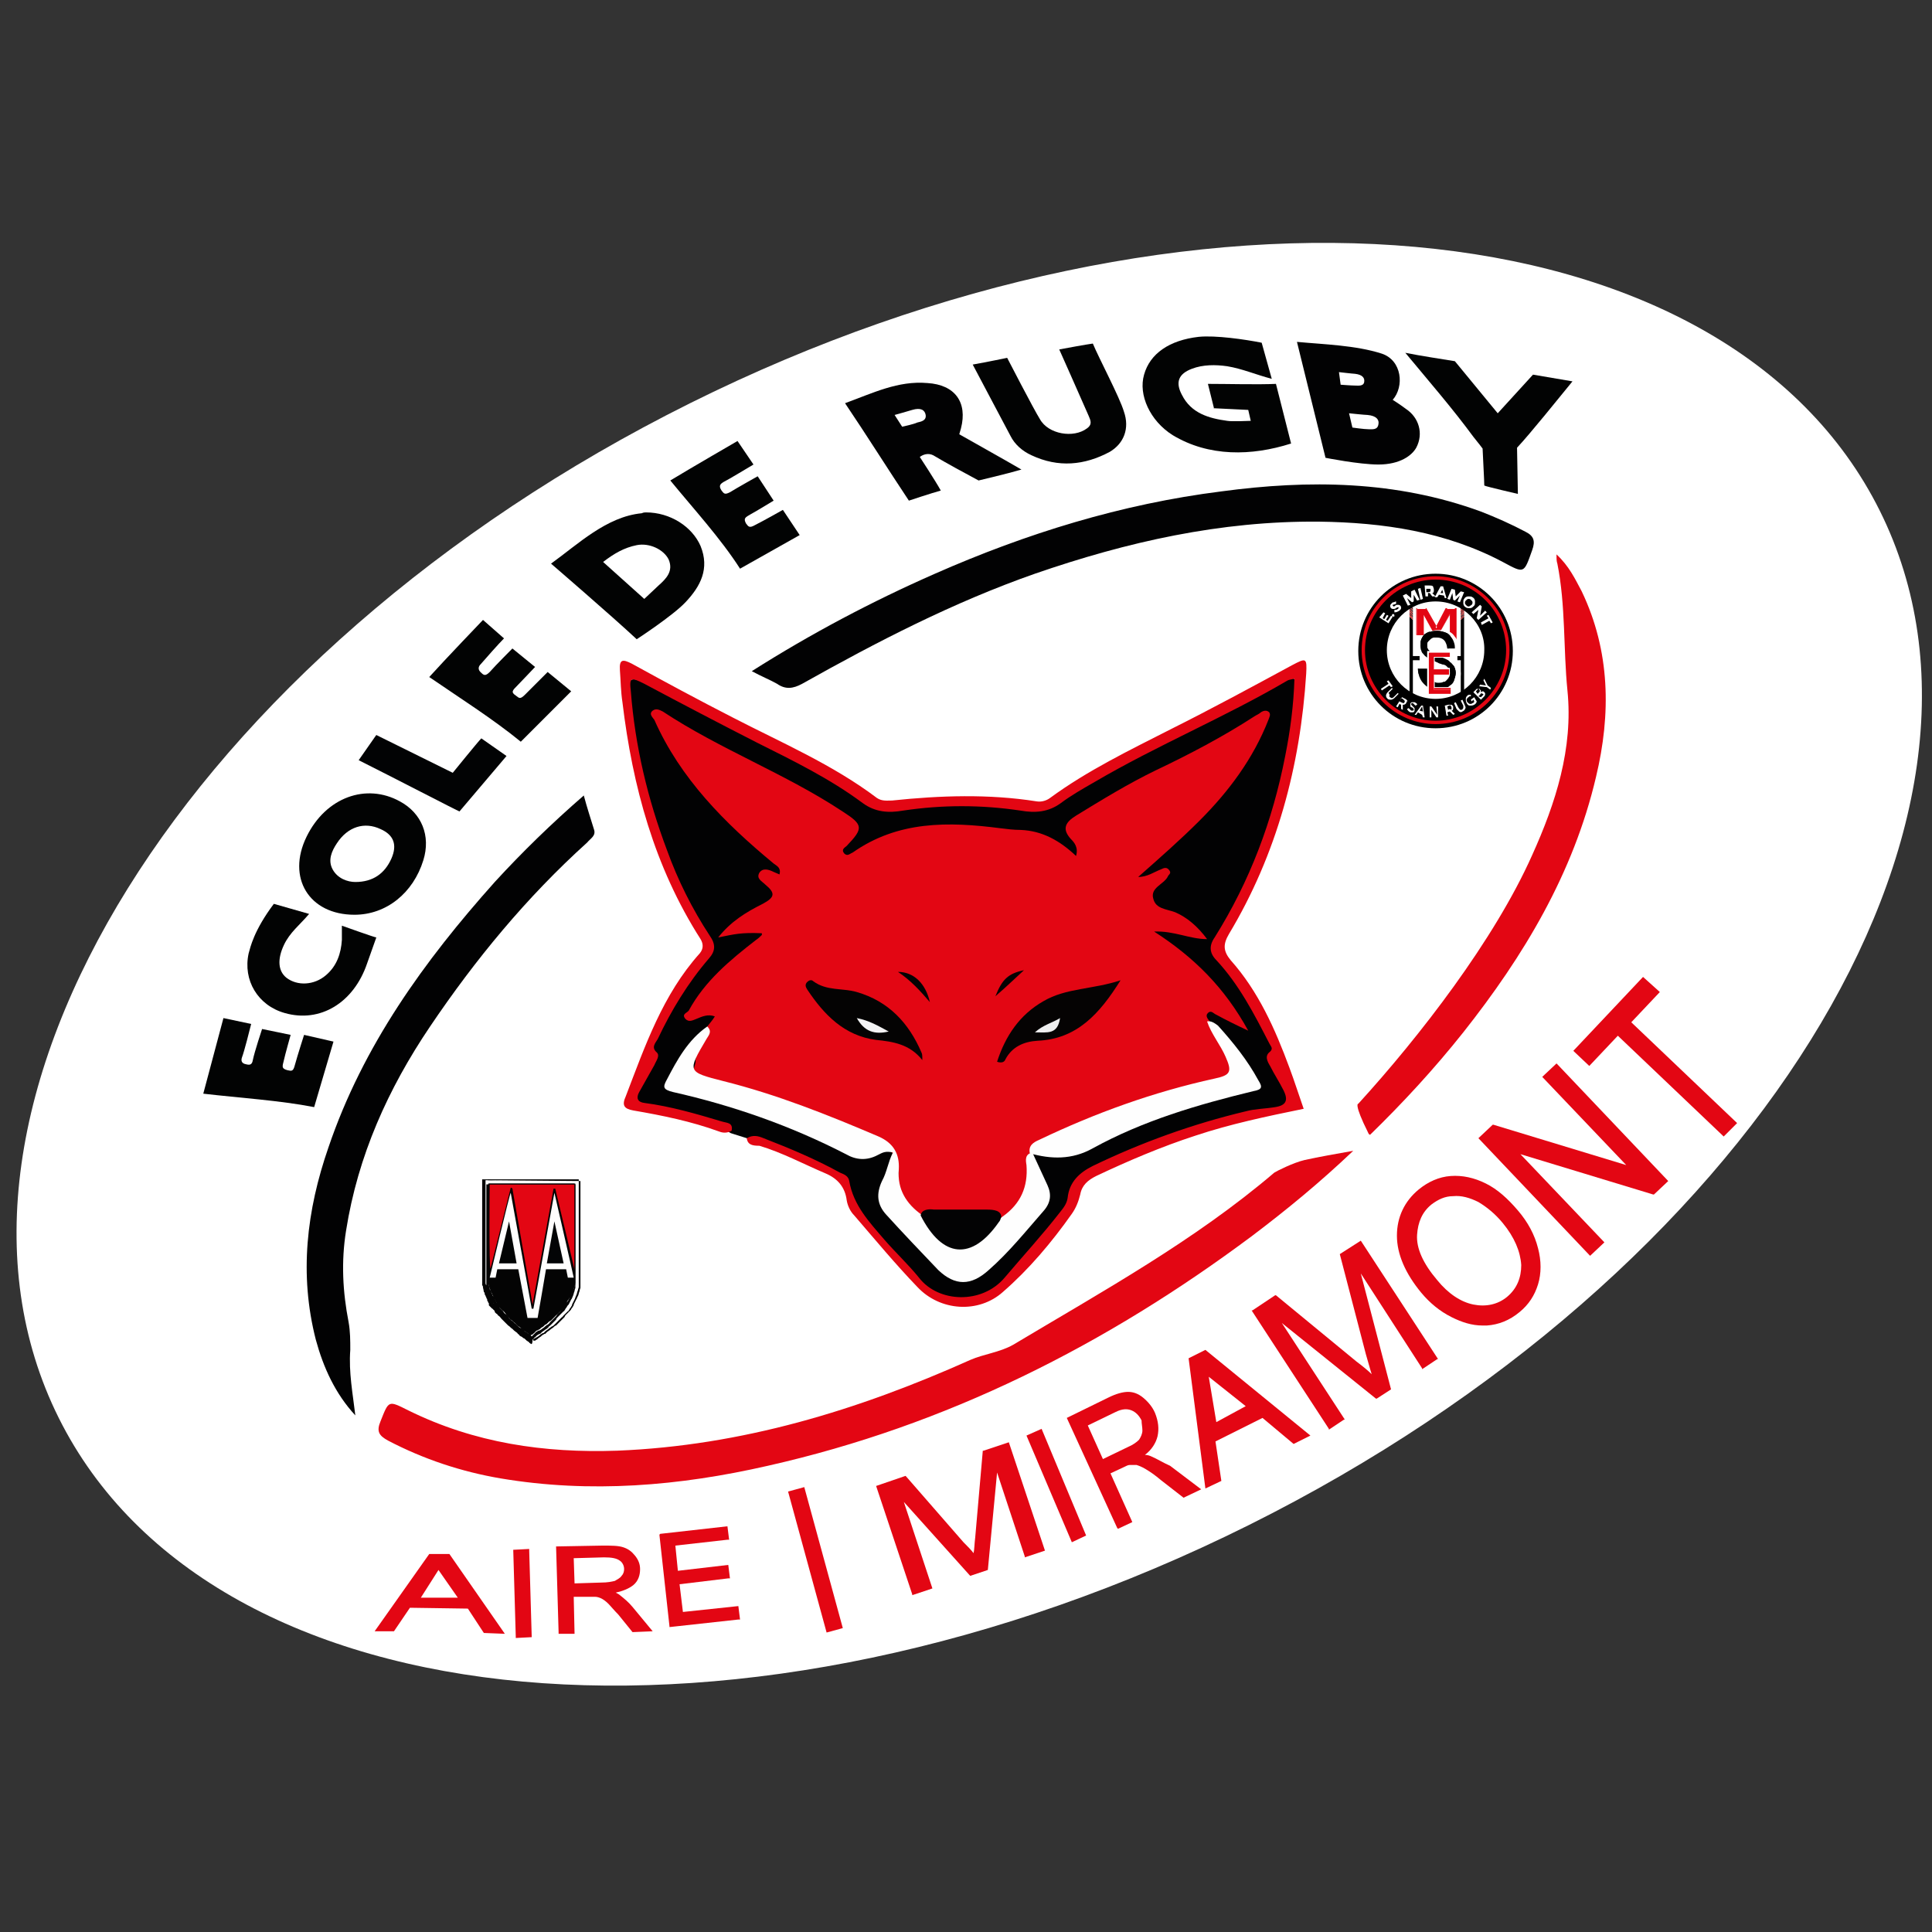<svg width="256" height="256" viewBox="0 0 256 256" fill="none" xmlns="http://www.w3.org/2000/svg">
<rect x="0" y="0" width="256" height="256" fill="#333333" stroke="none"/>
<g clip-path="url(#clip0_2_968)">
<path d="M165.452 202.092C232.085 168.898 269.526 108.714 249.078 67.666C228.63 26.619 158.037 20.252 91.403 53.446C24.77 86.64 -12.67 146.824 7.778 187.871C28.226 228.919 98.819 235.285 165.452 202.092Z" fill="white"/>
<path d="M98.949 150.817C98.282 150.595 97.502 150.372 96.835 150.149C94.052 148.48 90.824 148.146 87.708 147.256C86.928 147.033 86.038 146.922 85.259 146.81C83.923 146.476 83.589 145.92 84.146 144.584C84.48 143.805 85.036 143.137 85.37 142.469C85.927 141.468 86.483 140.466 86.038 139.242C85.816 138.685 86.261 138.129 86.483 137.572C88.264 133.899 90.268 130.449 92.939 127.332C93.829 126.219 93.941 125.217 93.162 123.993C87.596 115.2 84.702 105.405 83.255 95.165C83.144 94.052 82.81 92.939 82.922 91.826C83.033 90.045 83.589 89.6 85.259 90.379C88.376 91.826 91.269 93.384 94.275 95.054C98.17 97.28 102.289 98.838 106.184 101.064C108.967 102.623 111.749 104.181 114.421 106.073C115.868 107.075 117.315 107.409 118.984 107.075C124.438 106.184 130.003 106.184 135.457 107.075C136.904 107.297 138.351 107.186 139.687 106.296C146.81 101.621 154.379 97.948 162.059 94.163C164.619 92.939 167.068 91.603 169.628 90.268C171.409 89.377 172.076 89.823 171.854 91.826C170.963 100.285 169.182 108.522 165.732 116.424C164.619 118.984 163.172 121.433 161.836 123.77C160.723 125.774 160.723 126.108 162.17 127.889C164.842 131.005 166.734 134.567 168.515 138.129C168.626 138.351 168.849 138.685 168.737 139.019C168.069 140.911 169.294 142.247 170.073 143.805C171.297 146.031 170.741 147.033 168.181 147.367C161.169 148.369 154.713 150.929 148.257 153.6C147.367 153.934 146.476 154.379 145.697 154.713C143.805 155.492 142.469 156.716 141.913 158.831C141.356 161.169 139.464 162.838 137.906 164.619C136.236 166.623 134.678 168.515 132.786 170.296C129.781 173.078 125.217 173.189 122.212 170.296C119.429 167.624 117.092 164.73 114.643 161.836C113.753 160.723 112.974 159.388 112.64 157.941C112.417 157.162 112.083 156.383 111.304 155.937C107.186 153.823 103.402 151.708 98.949 150.817Z" fill="#020203"/>
<path d="M179.311 152.487C174.859 156.716 170.518 160.278 165.955 163.729C146.588 178.198 125.44 188.883 101.732 194.226C90.045 196.897 78.247 197.899 66.337 195.896C61.106 195.005 56.097 193.336 51.422 190.887C50.198 190.219 49.864 189.662 50.421 188.327C51.534 185.544 51.422 185.544 54.094 186.88C62.887 191.221 72.125 192.556 81.809 192.222C98.282 191.555 113.642 186.88 128.556 180.202C130.337 179.422 132.452 179.2 134.233 178.198C146.143 171.075 158.275 164.396 168.849 155.381C169.183 155.158 171.409 154.045 172.856 153.711C174.859 153.266 176.863 152.932 179.311 152.487Z" fill="#E30613"/>
<path d="M99.617 88.932C107.52 83.923 115.534 79.694 123.882 76.021C136.014 70.678 148.591 66.782 161.836 65.113C173.412 63.555 184.988 63.666 196.229 67.784C198.233 68.563 200.236 69.454 202.129 70.456C203.242 71.012 203.464 71.68 203.019 72.904C201.906 76.021 202.017 76.021 199.123 74.463C191.555 70.456 183.318 69.231 174.748 69.12C161.725 69.009 149.37 71.791 137.127 76.021C126.33 79.805 116.202 85.036 106.296 90.602C105.071 91.269 104.069 91.381 102.956 90.602C101.955 90.045 100.842 89.6 99.617 88.932Z" fill="#020203"/>
<path d="M98.95 150.817C99.729 150.372 100.396 150.483 101.176 150.817C104.626 152.153 108.076 153.6 111.304 155.381C111.861 155.603 112.417 155.826 112.529 156.494C113.085 159.722 115.2 161.948 117.203 164.285C118.65 165.955 120.32 167.513 121.767 169.294C124.327 172.633 130.115 172.856 133.12 169.294C135.569 166.4 138.129 163.617 140.466 160.612C140.911 160.056 141.356 159.499 141.468 158.72C141.69 156.605 143.026 155.381 144.807 154.49C151.263 151.374 158.052 148.925 165.064 147.256C166.289 146.922 167.624 146.922 168.96 146.699C170.407 146.476 170.741 145.809 170.073 144.473C169.516 143.36 168.849 142.358 168.292 141.245C167.958 140.689 167.513 139.909 168.292 139.353C168.737 138.908 168.403 138.685 168.181 138.24C166.177 134.344 164.174 130.449 161.169 127.221C160.278 126.33 160.167 125.329 160.946 124.216C165.621 116.758 168.626 108.744 170.296 100.174C170.963 96.835 171.409 93.496 171.52 89.934C171.075 90.045 170.852 90.045 170.629 90.156C162.282 95.054 153.377 98.727 145.029 103.624C143.471 104.515 141.913 105.405 140.577 106.407C138.908 107.631 137.127 107.743 135.235 107.409C130.003 106.629 124.883 106.629 119.652 107.409C117.76 107.743 115.979 107.631 114.309 106.407C109.969 103.179 105.183 100.842 100.285 98.393C95.276 95.833 90.379 93.273 85.37 90.602C83.59 89.711 83.367 89.711 83.59 91.603C84.146 98.838 85.816 105.85 88.376 112.64C89.823 116.647 91.715 120.431 94.052 123.993C94.831 125.106 94.831 125.996 93.941 126.998C91.158 130.226 88.932 133.899 87.151 137.683C86.817 138.24 86.261 138.796 87.04 139.464C87.485 139.909 86.929 140.577 86.706 141.134C86.038 142.358 85.37 143.471 84.703 144.696C84.257 145.475 84.48 146.031 85.37 146.143C88.821 146.588 92.271 147.589 95.61 148.591C96.278 148.814 97.169 148.703 96.946 149.816C96.389 150.149 95.833 150.149 95.276 149.927C91.603 148.591 87.819 147.812 83.923 147.144C82.699 146.922 82.365 146.476 82.922 145.252C85.482 138.574 87.819 131.784 92.716 126.33C93.273 125.663 93.162 124.995 92.828 124.438C86.706 114.866 83.812 104.181 82.476 93.05C82.254 91.603 82.254 90.268 82.142 88.821C82.031 87.263 82.588 87.374 83.701 87.93C88.153 90.379 92.494 92.716 97.057 95.054C103.513 98.393 110.303 101.287 116.202 105.739C116.869 106.184 117.537 106.073 118.205 106.073C124.549 105.405 131.005 105.183 137.349 106.184C138.017 106.296 138.685 106.073 139.13 105.739C144.139 102.066 149.704 99.395 155.158 96.612C160.501 93.941 165.843 91.047 171.186 88.153C173.078 87.151 173.189 87.151 173.078 89.266C172.299 101.509 169.183 113.196 162.838 123.77C162.059 125.106 162.059 125.996 163.061 127.221C166.734 131.339 168.96 136.348 170.852 141.468C171.52 143.249 172.076 145.029 172.744 146.922C167.847 147.923 163.061 148.925 158.386 150.483C153.934 151.93 149.482 153.823 145.252 155.826C144.139 156.383 143.36 157.05 143.137 158.275C142.915 159.165 142.581 160.056 142.024 160.835C139.353 164.619 136.348 168.181 132.897 171.186C129.669 174.08 124.549 173.746 121.544 170.518C118.65 167.513 115.979 164.285 113.196 161.057C112.64 160.501 112.306 159.722 112.195 159.054C111.972 157.273 110.97 156.16 109.412 155.492C106.518 154.268 103.624 152.709 100.619 151.819C99.729 151.819 99.061 151.708 98.95 150.817Z" fill="#E30613"/>
<path d="M47.082 187.548C44.41 184.654 42.852 181.203 41.85 177.53C39.624 168.849 40.626 160.389 43.52 152.042C48.083 138.574 56.209 127.332 65.558 116.87C69.231 112.863 73.127 109.078 77.356 105.405C77.802 107.075 78.247 108.41 78.692 109.857C79.026 110.748 78.247 111.082 77.802 111.638C69.788 118.873 62.998 127.109 56.988 136.014C51.423 144.25 47.416 153.155 45.857 163.061C45.19 167.179 45.412 171.186 46.191 175.193C46.414 176.417 46.414 177.642 46.414 178.866C46.191 181.871 46.748 184.654 47.082 187.548Z" fill="#020203"/>
<path d="M181.537 150.372C181.315 150.261 181.315 150.15 181.315 150.15C179.311 146.143 179.979 146.254 179.979 146.254C188.104 137.35 198.01 124.55 203.019 113.308C206.136 106.407 208.473 99.172 207.694 91.492C207.137 85.927 207.471 80.25 206.358 74.685C206.247 74.351 206.247 74.129 206.247 73.461C207.916 75.019 208.696 76.689 209.586 78.358C213.37 86.261 213.482 94.609 211.478 102.956C208.473 115.756 201.906 126.664 193.892 136.793C189.996 141.69 185.878 146.143 181.537 150.372Z" fill="#E30613"/>
<path d="M160.056 50.866C162.727 50.866 166.623 50.977 169.071 50.866L171.075 58.769C165.843 60.438 160.167 60.55 155.381 57.656C152.376 55.763 150.817 52.313 151.596 49.642C152.376 46.859 154.936 45.078 158.831 44.633C161.057 44.41 164.953 44.967 167.179 45.412C167.179 45.412 168.181 48.974 168.515 50.198C166.4 49.642 164.619 48.862 162.616 48.529C161.057 48.306 159.388 48.306 157.941 48.862C156.16 49.53 155.715 50.643 156.605 52.313C157.829 54.762 160.167 55.429 162.616 55.763C163.172 55.875 165.732 55.763 165.732 55.763L165.398 54.316L160.835 54.094C160.946 54.428 160.946 54.428 160.056 50.866Z" fill="#020303"/>
<path d="M128.89 48.306C130.783 47.972 133.454 47.416 133.454 47.416C133.454 47.416 137.016 54.316 137.795 55.541C138.908 57.544 142.247 58.101 144.028 56.765C144.807 56.209 144.473 55.652 144.25 55.096C143.137 52.536 140.355 46.303 140.355 46.303C143.916 45.635 144.807 45.523 144.807 45.523C145.586 47.416 148.369 52.647 148.925 54.539C149.704 56.765 148.925 58.769 147.033 59.882C143.694 61.663 140.243 61.996 136.682 60.327C135.457 59.77 134.456 58.88 133.899 57.767C132.23 54.65 130.671 51.645 128.89 48.306Z" fill="#020303"/>
<path d="M26.936 144.918C27.715 142.024 29.607 134.901 29.607 134.901L33.28 135.68C33.057 136.57 32.389 139.242 32.056 140.132C31.944 140.466 31.944 140.911 32.612 141.022C33.057 141.134 33.391 141.134 33.502 140.466C33.725 139.353 34.727 136.348 34.727 136.348L38.511 137.127C38.511 137.127 37.732 139.909 37.621 140.466C37.398 141.356 37.287 141.579 38.066 141.802C38.623 141.913 38.845 142.024 39.068 141.134C39.402 139.909 40.292 137.127 40.292 137.127L44.188 138.017L41.628 146.699C37.064 145.809 31.722 145.475 26.936 144.918Z" fill="#020303"/>
<path d="M201.127 65.447C201.127 65.447 196.786 64.445 196.675 64.334C196.675 64.334 196.675 63.666 196.452 59.437C196.452 59.437 195.784 58.546 195.228 57.878C192.445 54.094 189.44 50.644 186.212 46.748C188.438 47.193 190.776 47.527 192.779 47.861L198.456 54.762L203.13 49.642L208.362 50.532C206.803 52.424 202.796 57.433 201.016 59.325L201.127 65.447Z" fill="#020303"/>
<path d="M40.96 121.099C39.736 122.546 38.4 123.548 37.621 125.217C36.73 127.11 36.842 128.668 37.955 129.558C39.402 130.671 41.628 130.56 43.186 129.224C44.633 128 45.189 126.33 45.301 124.55C45.301 123.882 45.301 123.325 45.301 122.657C45.301 122.657 49.642 124.216 49.864 124.216C49.864 124.216 49.864 124.216 48.64 127.666C46.859 132.897 42.407 135.569 37.732 134.233C34.17 133.231 32.167 129.892 32.946 126.33C33.169 125.551 33.614 123.325 36.285 119.763L40.96 121.099Z" fill="#020303"/>
<path d="M47.527 100.73C50.087 97.057 49.864 97.391 49.864 97.391L59.993 102.4C59.993 102.4 63.332 98.282 63.777 97.836L67.116 100.174L60.883 107.52C60.772 107.52 51.756 102.845 47.527 100.73Z" fill="#020304"/>
<path d="M93.718 136.014C94.052 135.569 94.386 135.235 94.72 134.678C93.829 134.344 93.05 134.678 92.271 135.012C91.715 135.235 91.269 135.457 90.824 135.012C90.268 134.344 91.047 134.233 91.269 133.899C93.384 130.003 96.723 127.221 100.174 124.55C100.508 124.327 100.73 124.104 100.953 123.882C100.953 123.882 100.953 123.77 100.953 123.659C98.17 123.548 97.391 123.77 95.165 124.216C96.835 122.101 98.838 120.876 101.064 119.763C102.734 118.873 102.734 118.316 101.398 117.203C100.953 116.758 100.174 116.424 100.619 115.645C101.064 114.977 101.843 115.2 102.511 115.534C102.734 115.645 103.068 115.756 103.29 115.868C103.513 114.977 102.956 114.755 102.511 114.421C96.055 109.078 90.156 103.179 86.706 95.388C86.483 95.054 85.927 94.609 86.483 94.163C86.929 93.829 87.374 94.052 87.819 94.275C95.388 99.283 104.069 102.511 111.638 107.52C114.421 109.301 114.421 109.746 112.195 112.083C111.972 112.306 111.416 112.529 111.861 113.085C112.306 113.53 112.64 113.085 112.974 112.974C118.984 108.744 125.662 108.856 132.563 109.746C133.454 109.857 134.344 109.969 135.235 109.969C138.129 110.08 140.466 111.416 142.581 113.419C142.915 112.306 142.358 111.638 141.913 111.193C140.689 109.857 141.134 108.967 142.581 108.076C146.031 105.962 149.482 103.847 153.155 102.066C157.607 99.951 162.059 97.614 166.177 94.943C166.511 94.72 166.845 94.609 167.068 94.386C167.402 94.163 167.847 94.052 168.181 94.386C168.403 94.72 168.181 95.054 168.069 95.388C166.066 100.508 162.838 104.849 158.942 108.744C156.382 111.304 153.711 113.642 150.817 116.202C152.042 116.202 152.932 115.534 153.822 115.2C154.268 114.977 154.602 114.866 154.936 115.311C155.269 115.756 154.824 115.868 154.713 116.202C154.156 117.203 152.376 117.649 152.821 119.096C153.155 120.431 154.49 120.431 155.715 120.876C157.273 121.544 158.72 122.769 159.944 124.438C157.607 124.438 155.603 123.325 152.932 123.436C158.275 126.887 162.282 130.894 165.398 136.57C163.729 135.791 162.393 135.123 161.169 134.456C160.835 134.344 160.501 133.788 160.056 134.233C159.61 134.678 160.167 135.123 160.389 135.457C161.948 136.904 162.727 138.908 163.506 140.8C163.951 142.024 163.506 142.915 162.282 143.249C160.946 143.694 159.499 143.916 158.163 144.25C151.708 145.92 145.363 148.146 139.353 151.151C138.462 151.596 137.572 152.153 136.904 152.932C136.57 153.934 136.682 154.936 136.682 155.937C136.57 157.83 135.902 159.499 134.567 160.835C134.122 161.28 133.676 161.836 132.897 161.614C132.341 161.391 131.896 161.057 131.228 161.057C128.334 161.169 125.44 160.612 122.546 161.503C120.542 161.057 119.875 159.388 119.207 157.718C118.984 157.273 118.984 156.605 118.984 156.16C119.429 153.266 117.871 151.93 115.422 150.929C108.41 147.923 101.287 145.252 93.718 143.583C91.826 143.137 91.603 142.581 92.16 140.8C92.16 138.796 93.384 137.572 93.718 136.014Z" fill="#E30613"/>
<path d="M93.718 136.014C94.386 136.682 93.941 137.127 93.607 137.683C91.047 142.024 91.047 142.024 95.833 143.249C102.956 145.029 109.635 147.701 116.424 150.595C118.428 151.485 119.207 152.932 119.096 154.936C118.873 157.607 120.097 159.499 122.101 160.946C123.102 161.391 123.436 162.393 124.104 163.172C125.885 165.287 127.666 165.509 130.003 163.84C131.005 163.061 131.673 161.948 132.897 161.169C135.235 159.499 136.236 157.273 136.014 154.379C135.902 153.711 135.791 152.932 136.793 152.709C137.461 154.156 138.129 155.603 138.796 157.05C139.353 158.275 139.242 159.388 138.24 160.501C135.902 163.172 133.676 165.955 131.005 168.292C128.668 170.407 126.553 170.407 124.327 168.292C121.989 165.843 119.652 163.395 117.426 160.946C116.202 159.61 116.09 158.163 116.869 156.494C117.537 155.269 117.649 154.045 118.316 152.709C117.315 152.487 116.981 152.709 116.313 153.043C114.866 153.822 113.419 153.711 112.083 152.932C104.737 149.148 97.057 146.476 89.155 144.696C87.819 144.362 87.819 144.028 88.376 143.026C89.711 140.466 91.158 137.795 93.718 136.014Z" fill="#FEFEFE"/>
<path d="M136.459 152.821C136.236 151.819 136.904 151.374 137.683 151.04C145.141 147.478 152.821 144.696 160.946 142.915C163.061 142.47 163.283 142.024 162.393 140.021C161.725 138.463 160.501 137.016 159.944 135.346C160.501 135.235 160.946 135.569 161.391 135.903C163.395 138.129 165.287 140.466 166.734 143.137C167.29 144.028 167.29 144.362 166.066 144.584C158.72 146.365 151.485 148.48 144.807 152.153C142.024 153.711 139.242 153.6 136.459 152.821Z" fill="#FEFEFE"/>
<path d="M123.659 60.327C125.329 61.328 128 62.776 129.669 63.666C129.669 63.666 133.454 62.776 135.346 62.219C132.675 60.661 129.447 58.88 127.109 57.544C127.109 57.544 127.109 57.544 127.332 56.765C128.222 53.315 126.553 50.977 122.88 50.755C118.984 50.421 115.645 52.09 111.972 53.426C114.755 57.544 117.76 62.33 120.431 66.337C120.431 66.337 123.436 65.335 124.661 65.002C123.993 63.777 121.878 60.549 121.878 60.549C122.323 60.215 122.991 59.993 123.659 60.327ZM121.544 55.986C121.099 56.209 119.541 56.542 119.541 56.542L118.539 54.984C118.539 54.984 120.542 54.428 120.876 54.316C121.989 53.983 122.546 54.316 122.657 54.984C122.769 55.763 121.989 55.875 121.544 55.986Z" fill="#020203"/>
<path d="M92.828 72.348C91.715 69.788 88.821 67.895 85.593 67.895C85.482 67.895 85.259 67.895 85.036 68.007C80.362 68.452 76.577 72.125 73.016 74.685C73.016 74.685 81.029 81.586 84.369 84.703C84.369 84.703 89.155 81.586 90.824 79.805C92.828 77.69 94.052 75.353 92.828 72.348ZM87.263 77.579C85.37 79.36 85.37 79.36 85.37 79.36C84.146 78.247 81.029 75.464 79.916 74.463C81.363 73.349 82.699 72.57 84.369 72.236C86.038 71.903 87.93 72.793 88.598 74.129C89.266 75.687 88.264 76.689 87.263 77.579Z" fill="#020303"/>
<path d="M52.981 106.184C48.529 103.736 43.186 105.628 40.626 110.859C37.955 116.313 40.96 121.21 46.97 121.21C51.2 121.21 54.762 118.316 56.097 113.976C57.099 110.748 55.875 107.743 52.981 106.184ZM51.868 113.753C50.977 115.756 49.419 116.869 47.082 116.869C46.08 116.869 44.744 116.424 44.076 115.2C43.409 113.976 43.965 112.751 44.633 111.749C46.08 109.523 48.306 108.856 50.421 109.857C52.202 110.636 52.647 111.972 51.868 113.753Z" fill="#020303"/>
<path d="M148.48 129.892C145.697 134.344 142.692 137.683 137.461 137.906C135.68 138.017 134.122 138.685 133.231 140.355C133.12 140.689 132.786 140.911 132.118 140.689C133.231 137.238 135.123 134.456 138.24 132.675C141.245 130.894 144.807 131.116 148.48 129.892Z" fill="#050303"/>
<path d="M122.212 140.466C120.543 138.351 118.316 138.017 116.09 137.795C111.861 137.238 109.19 134.456 106.963 131.116C106.741 130.783 106.63 130.449 106.963 130.115C107.186 129.892 107.52 129.781 107.743 130.003C109.523 131.339 111.638 130.894 113.53 131.45C117.76 132.675 120.431 135.569 122.101 139.464C122.212 139.687 122.212 139.91 122.212 140.466Z" fill="#040303"/>
<path d="M132.675 161.28C132.563 161.502 132.563 161.725 132.341 161.948C128.779 167.068 124.883 166.734 121.99 161.057C122.101 160.278 122.991 160.167 123.77 160.278C126.108 160.278 128.445 160.278 130.783 160.278C131.673 160.278 132.675 160.389 132.675 161.28Z" fill="#030304"/>
<path d="M123.214 132.786C121.878 131.228 120.654 129.892 118.984 128.779C121.099 128.779 122.657 130.337 123.214 132.786Z" fill="#040303"/>
<path d="M131.896 132.007C132.786 129.781 133.565 129.002 135.68 128.556C134.456 129.669 133.454 130.671 131.896 132.007Z" fill="#040303"/>
<path d="M137.127 136.793C138.24 135.791 139.353 135.569 140.466 134.901C140.132 137.127 138.796 136.793 137.127 136.793Z" fill="#EFEEEF"/>
<path d="M117.76 136.682C115.868 137.127 114.532 136.682 113.53 134.901C115.2 135.235 116.313 135.903 117.76 136.682Z" fill="#F4F3F4"/>
<path d="M56.876 205.913L49.642 216.153H52.202L54.316 213.036L61.996 213.148L64.111 216.376L66.894 216.487L59.548 205.913H56.876ZM55.763 211.701L58.101 208.028L60.661 211.701H55.763Z" fill="#E30613"/>
<path d="M70.122 205.245L68.007 205.356L68.341 216.821V217.043L70.456 216.932L70.122 205.468V205.245Z" fill="#E30613"/>
<path d="M82.142 211.367C82.031 211.256 81.809 211.144 81.586 211.033C82.588 210.81 83.367 210.476 83.923 210.031C84.591 209.475 84.814 208.696 84.814 207.916C84.814 207.249 84.591 206.692 84.146 206.136C83.701 205.579 83.255 205.245 82.588 205.023C81.92 204.8 81.029 204.8 79.805 204.8L73.683 204.911L74.017 216.264V216.487H76.132L76.021 211.589H77.913C78.358 211.589 78.692 211.589 78.915 211.589C79.137 211.589 79.471 211.701 79.694 211.812C79.916 211.923 80.25 212.146 80.584 212.48C80.918 212.814 81.363 213.37 81.92 213.927L83.812 216.264L86.483 216.153L83.812 212.925C83.255 212.257 82.699 211.812 82.142 211.367ZM82.699 207.916C82.699 208.25 82.588 208.584 82.365 208.807C82.142 209.141 81.809 209.252 81.475 209.475C81.029 209.586 80.473 209.697 79.694 209.697L76.132 209.809L76.021 206.469L80.028 206.358C81.029 206.358 81.697 206.469 82.142 206.803C82.476 207.026 82.699 207.471 82.699 207.916Z" fill="#E30613"/>
<path d="M90.49 213.593L90.045 209.92L96.501 209.141H96.723L96.501 207.36L89.823 208.139L89.489 204.8L96.389 204.021H96.612L96.389 202.24L87.485 203.242L87.374 203.353L88.709 215.485V215.597L97.836 214.595H98.059L97.836 212.814L90.49 213.593Z" fill="#E30613"/>
<path d="M133.676 191.109L130.337 192.223H130.226L129.224 203.687C129.113 204.577 129.113 205.356 129.002 205.802C128.668 205.356 128.222 204.911 127.666 204.355L120.097 195.673L119.986 195.562L116.09 196.897L120.876 211.256V211.367L123.548 210.476L119.763 199.012L128.556 208.807L130.894 208.028L132.118 195.116L135.791 206.247V206.358L138.463 205.468L133.676 191.109Z" fill="#E30613"/>
<path d="M180.313 164.396L177.53 166.177L180.981 179.423C181.315 180.536 181.537 181.426 181.76 182.094C181.315 181.649 180.647 181.092 179.756 180.424L169.071 171.631H168.96L165.955 173.635H165.843L176.083 189.329V189.44L178.087 188.104H178.198L169.85 175.304L182.316 185.322H182.428L184.32 184.097L180.313 168.737L188.438 181.315V181.426L190.442 180.09H190.553L180.313 164.396Z" fill="#E30613"/>
<path d="M136.014 190.219L142.024 204.355L143.916 203.464L138.017 189.329L136.014 190.219Z" fill="#E30613"/>
<path d="M152.598 193.002C152.376 192.89 152.042 192.779 151.708 192.779C152.598 192.111 153.155 191.221 153.377 190.33C153.6 189.329 153.489 188.327 153.043 187.214C152.709 186.435 152.153 185.767 151.485 185.21C150.817 184.654 150.149 184.431 149.482 184.431C148.814 184.431 147.923 184.654 146.81 185.21L141.356 187.882L148.035 202.463L148.146 202.574L150.038 201.683L147.144 195.228L148.814 194.449C149.259 194.226 149.482 194.115 149.704 194.115C149.927 194.115 150.261 194.115 150.595 194.115C150.929 194.226 151.263 194.337 151.819 194.671C152.376 195.005 153.043 195.45 153.823 196.118L156.828 198.456L159.165 197.343L155.047 194.226C154.045 193.781 153.377 193.336 152.598 193.002ZM151.374 189.551C151.374 189.996 151.151 190.442 150.929 190.776C150.595 191.11 150.149 191.443 149.37 191.777L146.143 193.336L144.139 188.883L147.812 187.103C148.703 186.657 149.37 186.657 149.927 186.88C150.483 187.103 150.929 187.548 151.263 188.216C151.263 188.661 151.374 189.106 151.374 189.551Z" fill="#E30613"/>
<path d="M157.495 179.979L159.722 197.231L161.836 196.229L161.057 190.998L167.29 187.882L171.409 191.332L173.635 190.219L159.722 178.866L157.495 179.979ZM165.064 186.323L161.169 188.438L160.167 182.428L165.064 186.323Z" fill="#E30613"/>
<path d="M201.127 160.39C199.791 158.831 198.456 157.607 196.897 156.828C195.339 156.049 193.781 155.715 192.222 155.826C190.664 155.937 189.217 156.605 187.993 157.607C186.101 159.165 185.099 161.28 185.099 163.729C185.099 166.177 186.212 168.737 188.327 171.297C189.44 172.633 190.776 173.746 192.334 174.525C193.669 175.193 195.005 175.638 196.452 175.638C196.675 175.638 196.897 175.638 197.009 175.638C198.567 175.527 200.014 174.97 201.349 173.857C202.574 172.856 203.353 171.631 203.798 170.184C204.243 168.737 204.243 167.068 203.798 165.398C203.353 163.617 202.462 161.948 201.127 160.39ZM201.572 167.624C201.572 169.294 201.016 170.741 199.68 171.854C198.456 172.856 196.897 173.19 195.228 172.856C193.558 172.522 191.889 171.409 190.442 169.628C188.549 167.402 187.659 165.398 187.77 163.617C187.882 161.948 188.438 160.612 189.662 159.61C190.553 158.943 191.443 158.497 192.556 158.497C193.669 158.386 194.782 158.72 195.896 159.276C197.009 159.944 198.122 160.835 199.123 162.059C200.682 163.951 201.461 165.843 201.572 167.624Z" fill="#E30613"/>
<path d="M206.247 140.911L204.355 142.692L215.485 154.379L197.899 149.036H197.788L195.896 150.817L210.588 166.289L210.699 166.4L212.591 164.619L201.461 152.932L219.047 158.275H219.158L221.05 156.494L206.358 141.023L206.247 140.911Z" fill="#E30613"/>
<path d="M216.153 135.457L219.937 131.45L217.711 129.447L208.473 139.242L210.588 141.245L214.372 137.238L228.285 150.483L228.396 150.595L230.177 148.814L216.153 135.457Z" fill="#E30613"/>
<path d="M106.571 197.05L104.424 197.637L109.529 216.318L111.676 215.731L106.571 197.05Z" fill="#E30613"/>
<path d="M76.243 156.716C76.355 156.716 76.355 156.716 76.243 156.716C76.355 156.828 76.355 156.939 76.355 157.05C76.355 157.162 76.355 157.273 76.355 157.384C76.355 157.496 76.355 157.607 76.355 157.607C76.355 157.718 76.355 157.718 76.355 157.83C76.355 157.941 76.355 157.941 76.355 158.052C76.355 158.163 76.355 158.275 76.355 158.386C76.355 158.497 76.355 158.609 76.355 158.72C76.355 158.943 76.355 159.165 76.355 159.388C76.355 159.499 76.355 159.61 76.355 159.722C76.355 159.833 76.355 159.833 76.355 159.944C76.355 160.056 76.355 160.167 76.355 160.167C76.355 160.278 76.355 160.278 76.355 160.389C76.355 160.501 76.355 160.501 76.355 160.612C76.355 160.723 76.355 160.723 76.355 160.835V160.946C76.355 160.946 76.355 160.946 76.355 161.057V161.169V161.28V161.391V161.503V161.614C76.355 161.725 76.355 161.725 76.355 161.836C76.355 161.948 76.355 162.059 76.355 162.059C76.355 162.17 76.355 162.282 76.355 162.282C76.355 162.393 76.355 162.616 76.355 162.727C76.355 162.838 76.355 162.949 76.355 163.061C76.355 163.172 76.355 163.172 76.355 163.283C76.355 163.395 76.355 163.506 76.355 163.506C76.355 163.617 76.355 163.617 76.355 163.729V163.84V163.951C76.355 164.063 76.355 164.174 76.355 164.174C76.355 164.285 76.355 164.285 76.355 164.396V164.508C76.355 164.619 76.355 164.619 76.355 164.73C76.355 164.842 76.355 164.953 76.355 165.064C76.355 165.176 76.355 165.176 76.355 165.287C76.355 165.398 76.355 165.509 76.355 165.509C76.355 165.621 76.355 165.732 76.355 165.732C76.355 165.843 76.355 165.955 76.355 165.955C76.355 166.066 76.355 166.066 76.355 166.177V166.289V166.4V166.511C76.355 166.623 76.355 166.623 76.355 166.734V166.845C76.355 166.956 76.355 166.956 76.355 167.068C76.355 167.179 76.355 167.179 76.355 167.29C76.355 167.402 76.355 167.513 76.355 167.736C76.355 167.958 76.355 168.069 76.355 168.292C76.355 168.403 76.355 168.403 76.355 168.515C76.355 168.626 76.355 168.626 76.355 168.737C76.355 168.849 76.355 168.849 76.355 168.96C76.355 169.071 76.355 169.071 76.355 169.183C76.355 169.294 76.355 169.294 76.355 169.405C76.355 169.516 76.355 169.516 76.355 169.628V169.739C76.355 169.85 76.355 169.962 76.243 170.073C76.243 170.184 76.243 170.296 76.132 170.407C76.132 170.518 76.021 170.741 76.021 170.852C76.021 170.963 75.909 171.075 75.909 171.186C75.909 171.297 75.798 171.409 75.798 171.409C75.798 171.52 75.687 171.52 75.687 171.631C75.687 171.743 75.687 171.743 75.576 171.854C75.576 171.854 75.576 171.965 75.464 171.965C75.464 172.076 75.353 172.188 75.242 172.299C75.242 172.41 75.13 172.41 75.13 172.522C75.13 172.522 75.13 172.522 75.13 172.633C75.13 172.744 75.019 172.744 75.019 172.856C75.019 172.967 74.908 172.967 74.908 173.078L74.796 173.189C74.685 173.301 74.685 173.301 74.574 173.412L74.463 173.523C74.463 173.635 74.351 173.635 74.351 173.635C74.24 173.746 74.24 173.857 74.129 173.857C74.017 173.969 74.017 174.08 73.906 174.08L73.795 174.191C73.683 174.303 73.683 174.303 73.572 174.414C73.461 174.525 73.35 174.636 73.238 174.748C73.127 174.859 73.127 174.859 73.016 174.97C73.016 174.97 72.904 175.082 72.793 175.082C72.682 175.193 72.682 175.193 72.57 175.304C72.459 175.416 72.348 175.527 72.236 175.527C72.125 175.638 72.125 175.638 72.014 175.749C71.903 175.861 71.791 175.861 71.68 175.972C71.569 176.083 71.457 176.195 71.346 176.195C71.346 176.195 71.235 176.306 71.123 176.306C71.012 176.417 70.901 176.417 70.901 176.529C70.79 176.64 70.678 176.64 70.678 176.751C70.567 176.751 70.567 176.863 70.456 176.863C70.344 176.863 70.344 176.974 70.233 176.974C70.233 176.974 70.122 176.863 70.01 176.863C70.01 176.863 69.899 176.863 69.899 176.751C69.788 176.751 69.788 176.64 69.676 176.529C69.565 176.417 69.454 176.417 69.343 176.306C69.231 176.195 69.12 176.083 69.009 176.083C68.897 175.972 68.675 175.861 68.563 175.749C68.452 175.638 68.341 175.527 68.23 175.416C68.118 175.304 68.007 175.193 67.784 175.082C67.673 174.97 67.45 174.748 67.339 174.636C67.228 174.525 67.116 174.414 67.005 174.303C66.894 174.191 66.782 174.08 66.671 173.969L66.56 173.857C66.449 173.746 66.337 173.635 66.337 173.523C66.226 173.412 66.226 173.301 66.115 173.189C66.115 173.078 66.003 173.078 66.003 172.967C65.892 172.856 65.781 172.744 65.781 172.633C65.781 172.522 65.669 172.522 65.669 172.41C65.669 172.299 65.558 172.299 65.558 172.188C65.447 172.076 65.336 171.854 65.336 171.743C65.224 171.631 65.224 171.409 65.113 171.297C65.002 171.075 65.002 170.963 64.89 170.741C64.89 170.63 64.779 170.518 64.779 170.407C64.779 170.296 64.668 170.073 64.668 169.962C64.668 169.85 64.668 169.85 64.668 169.739C64.668 169.628 64.668 169.628 64.668 169.516V169.405C64.668 169.294 64.668 169.294 64.668 169.183C64.668 169.071 64.668 168.96 64.668 168.737C64.668 168.626 64.668 168.515 64.668 168.403C64.668 168.181 64.668 167.958 64.668 167.736C64.668 167.513 64.668 167.402 64.668 167.179C64.668 167.068 64.668 166.845 64.668 166.734C64.668 166.623 64.668 166.4 64.668 166.289C64.668 166.066 64.668 165.955 64.668 165.732C64.668 165.398 64.668 165.064 64.668 164.73C64.668 164.508 64.668 164.396 64.668 164.174C64.668 164.063 64.668 163.951 64.668 163.84C64.668 163.729 64.668 163.617 64.668 163.506C64.668 163.395 64.668 163.283 64.668 163.172C64.668 163.061 64.668 162.95 64.668 162.838C64.668 162.616 64.668 162.504 64.668 162.282C64.668 161.948 64.668 161.725 64.668 161.391C64.668 161.169 64.668 161.057 64.668 160.835C64.668 160.723 64.668 160.612 64.668 160.501C64.668 160.389 64.668 160.278 64.668 160.278C64.668 160.167 64.668 160.056 64.668 159.944C64.668 159.833 64.668 159.722 64.668 159.61C64.668 159.499 64.668 159.276 64.668 159.165C64.668 158.943 64.668 158.831 64.668 158.609C64.668 158.497 64.668 158.275 64.668 158.163C64.668 158.052 64.668 157.829 64.668 157.718C64.668 157.496 64.668 157.273 64.668 157.05C64.668 156.939 64.668 156.828 64.668 156.716C64.668 156.605 64.668 156.494 64.668 156.383V156.271C64.668 156.271 64.668 156.271 64.779 156.271C64.89 156.605 76.132 156.716 76.243 156.716Z" fill="#040404"/>
<path d="M64.89 156.939H76.132V168.292C76.132 168.181 73.572 157.496 73.572 157.496C73.572 157.496 73.572 157.496 73.461 157.496H73.349L70.567 172.856L67.895 157.496C67.895 157.496 67.895 157.496 67.784 157.384H67.673L65.002 168.07C64.779 168.181 64.89 156.939 64.89 156.939Z" fill="#E30613"/>
<path d="M76.021 169.294H75.242L75.019 168.181C74.796 168.181 72.348 168.181 72.348 168.181C72.348 168.292 71.235 174.636 71.235 174.636H69.899L68.675 168.181C68.563 168.181 67.673 168.181 67.562 168.181C67.339 168.181 66.003 168.181 65.892 168.181L65.669 169.294H64.89C64.89 169.294 67.562 158.052 67.673 158.052L70.456 173.412C70.456 173.412 70.456 173.412 70.567 173.412H70.678L73.461 158.052C73.461 158.052 76.021 169.183 76.021 169.294Z" fill="#FFFEFE"/>
<path d="M68.452 167.402C68.341 167.402 66.115 167.402 66.115 167.402L67.45 161.836L68.452 167.402Z" fill="#030405"/>
<path d="M74.685 167.402H72.459L73.461 161.836L74.685 167.402Z" fill="#030406"/>
<path d="M64.222 156.383C64.222 156.383 64.222 169.071 64.222 169.183C64.222 169.294 64.222 169.405 64.222 169.628C64.222 169.739 64.222 169.85 64.222 169.962C64.222 170.073 64.222 170.184 64.222 170.296C64.222 170.407 64.222 170.518 64.334 170.63C64.334 170.63 64.445 171.075 64.445 171.186C64.445 171.297 64.445 171.297 64.556 171.409V171.52C64.556 171.631 64.556 171.631 64.668 171.743C64.668 171.854 64.779 171.965 64.779 171.965C64.779 172.076 64.89 172.076 64.89 172.188V172.299C64.89 172.41 65.001 172.41 65.001 172.522C65.001 172.633 65.113 172.633 65.113 172.744C65.113 172.744 65.113 172.856 65.224 172.856V172.967C65.224 172.967 65.224 173.078 65.335 173.078C65.335 173.078 65.335 173.19 65.447 173.19L65.558 173.301L65.669 173.412C65.669 173.412 65.669 173.523 65.781 173.523C65.781 173.523 65.781 173.635 65.892 173.635C65.892 173.635 65.892 173.746 66.003 173.746C66.003 173.746 66.003 173.746 66.003 173.857C66.003 173.857 66.003 173.857 66.115 173.969L66.226 174.08C66.337 174.191 66.337 174.303 66.448 174.303C66.56 174.525 66.782 174.636 66.894 174.748C67.005 174.859 67.116 174.97 67.228 175.193L67.339 175.304L67.45 175.416C67.561 175.527 67.561 175.527 67.673 175.638C67.895 175.75 68.007 175.972 68.229 176.083C68.341 176.195 68.341 176.195 68.452 176.306L68.563 176.417L68.675 176.529C68.786 176.529 68.786 176.64 68.897 176.64C69.008 176.751 69.008 176.751 69.12 176.863C69.231 176.974 69.342 176.974 69.342 177.085C69.454 177.196 69.565 177.308 69.676 177.308C69.788 177.419 69.899 177.53 70.01 177.53L70.121 177.642L70.456 177.864C70.456 177.864 70.567 177.864 70.567 177.976H70.678C70.789 177.976 70.789 177.976 70.901 177.976C71.012 177.976 71.012 177.864 71.123 177.864H71.235L71.346 177.753L71.457 177.642L71.569 177.53L71.68 177.419C71.791 177.308 71.902 177.308 72.014 177.196H72.125C72.236 177.085 72.236 177.085 72.348 176.974C72.459 176.863 72.681 176.751 72.793 176.64C72.904 176.529 73.127 176.417 73.238 176.306C73.349 176.195 73.461 176.083 73.572 176.083L73.683 175.972C73.795 175.861 73.906 175.75 74.017 175.638C74.129 175.527 74.24 175.416 74.351 175.193C74.462 175.082 74.574 174.97 74.685 174.859L74.796 174.748L74.908 174.636L75.019 174.525L75.13 174.414L75.464 174.08L75.576 173.969C75.687 173.857 75.687 173.746 75.798 173.635C75.909 173.523 75.909 173.412 76.021 173.301V173.19C76.132 172.967 76.243 172.744 76.355 172.522C76.466 172.41 76.466 172.188 76.577 171.965C76.689 171.743 76.689 171.52 76.8 171.297C76.8 171.075 76.911 170.963 76.911 170.852C76.911 170.741 76.911 170.63 77.022 170.518V170.407C77.022 170.296 77.022 170.296 77.022 170.184C77.022 170.073 77.022 170.073 77.022 169.962V169.85C77.022 169.739 77.022 169.628 77.022 169.628C77.022 169.516 77.022 169.405 77.022 169.294V169.183C77.022 169.071 77.022 168.96 77.022 168.737V156.383H64.222ZM64.668 156.828C66.226 156.828 74.685 156.828 76.243 156.828C76.243 156.828 76.243 169.294 76.243 169.405C76.243 169.516 76.243 169.516 76.243 169.628V169.739V169.85C76.243 169.962 76.243 169.962 76.243 170.073V170.184C76.243 170.296 76.243 170.407 76.243 170.407C76.243 170.518 76.132 170.63 76.132 170.852C76.021 171.075 76.021 171.297 75.909 171.409C75.798 171.631 75.798 171.743 75.687 171.854C75.576 172.076 75.464 172.299 75.353 172.522L75.242 172.633C75.13 172.744 75.13 172.856 75.019 172.967C74.908 173.078 74.908 173.19 74.796 173.301C74.796 173.301 74.796 173.412 74.685 173.412L74.351 173.746C74.351 173.746 74.351 173.857 74.24 173.857L74.129 173.969L74.017 174.08L73.906 174.191C73.795 174.303 73.683 174.414 73.683 174.525C73.572 174.636 73.461 174.748 73.349 174.97C73.238 175.082 73.127 175.193 73.016 175.304L72.904 175.416C72.793 175.527 72.681 175.638 72.57 175.638C72.459 175.75 72.348 175.861 72.125 175.972C72.014 176.083 71.791 176.195 71.68 176.306C71.569 176.417 71.569 176.417 71.457 176.417H71.346C71.235 176.529 71.123 176.529 71.012 176.64L70.901 176.751L70.789 176.863L70.678 176.974L70.567 177.085H70.456H70.344L70.121 176.863L70.01 176.751C69.899 176.64 69.788 176.529 69.676 176.529C69.565 176.417 69.454 176.306 69.342 176.306C69.231 176.195 69.12 176.195 69.12 176.083C69.008 175.972 69.008 175.972 68.897 175.861C68.786 175.861 68.786 175.75 68.675 175.75L68.563 175.638L68.452 175.527C68.341 175.416 68.341 175.416 68.229 175.304C68.007 175.193 67.895 174.97 67.673 174.859C67.561 174.859 67.561 174.748 67.561 174.748L67.45 174.636L67.339 174.525C67.228 174.414 67.116 174.303 67.005 174.08C66.894 173.969 66.782 173.746 66.56 173.635C66.448 173.523 66.448 173.523 66.337 173.412L66.226 173.301L66.115 173.19C66.115 173.19 66.115 173.078 66.003 173.078C66.003 173.078 66.003 172.967 65.892 172.967C65.892 172.967 65.892 172.856 65.781 172.856C65.781 172.856 65.781 172.744 65.669 172.744L65.558 172.633C65.558 172.633 65.558 172.522 65.447 172.522C65.447 172.522 65.447 172.41 65.335 172.41V172.299C65.335 172.299 65.335 172.188 65.224 172.188C65.224 172.076 65.113 172.076 65.113 171.965C65.113 171.854 65.001 171.854 65.001 171.743V171.631C65.001 171.52 64.89 171.52 64.89 171.409C64.89 171.297 64.779 171.186 64.779 171.186V171.075V170.963C64.779 170.852 64.779 170.852 64.668 170.741C64.668 170.63 64.556 170.407 64.556 170.296C64.556 170.296 64.556 170.296 64.556 170.184C64.556 170.073 64.556 169.962 64.445 169.85C64.445 169.739 64.445 169.628 64.445 169.516C64.445 169.405 64.445 169.405 64.445 169.294C64.445 169.183 64.445 169.071 64.445 168.96C64.445 168.849 64.445 168.737 64.445 168.626L64.668 156.828Z" fill="white"/>
<path d="M70.456 178.087C70.344 178.087 70.344 178.087 70.233 177.976C70.233 177.976 70.122 177.976 70.122 177.864L69.788 177.642L69.676 177.53C69.565 177.419 69.454 177.308 69.343 177.308C69.231 177.196 69.12 177.085 69.008 177.085C68.897 176.974 68.786 176.974 68.786 176.863C68.675 176.751 68.563 176.751 68.563 176.64L68.118 176.306C68.007 176.195 68.007 176.195 67.895 176.083C67.673 175.972 67.562 175.75 67.339 175.638C67.228 175.527 67.228 175.527 67.116 175.416L67.005 175.304L66.782 175.082C66.671 174.97 66.56 174.859 66.448 174.748C66.337 174.636 66.226 174.414 66.003 174.303C65.892 174.191 65.892 174.08 65.781 174.08L65.669 173.969C65.669 173.969 65.669 173.969 65.558 173.857V173.746C65.558 173.746 65.558 173.635 65.447 173.635C65.447 173.635 65.447 173.523 65.335 173.523C65.335 173.523 65.335 173.412 65.224 173.412L65.113 173.301L65.002 173.189L64.89 173.078L64.779 172.967V172.856V172.744C64.779 172.633 64.668 172.633 64.668 172.522C64.668 172.41 64.556 172.41 64.556 172.299V172.188C64.556 172.076 64.445 172.076 64.445 171.965C64.445 171.854 64.334 171.743 64.334 171.743C64.334 171.631 64.334 171.631 64.222 171.52V171.409C64.222 171.297 64.222 171.297 64.111 171.186C64.111 171.075 64 170.63 64 170.63C64 170.518 64 170.407 63.889 170.296C63.889 170.184 63.889 170.073 63.889 169.962C63.889 169.85 63.889 169.739 63.889 169.628C63.889 169.516 63.889 169.405 63.889 169.183C63.889 169.071 63.889 156.828 63.889 156.383V156.271H64H76.689V169.183C76.689 169.294 76.689 169.405 76.689 169.405C76.689 169.516 76.689 169.516 76.689 169.628V169.739C76.689 169.85 76.689 169.85 76.689 169.962C76.689 170.073 76.689 170.184 76.689 170.184V170.296C76.689 170.407 76.689 170.518 76.689 170.518C76.689 170.629 76.577 170.852 76.577 170.963C76.466 171.186 76.466 171.409 76.355 171.631C76.243 171.854 76.243 171.965 76.132 172.188C76.021 172.41 75.909 172.633 75.798 172.856V172.967C75.687 173.078 75.687 173.189 75.576 173.301C75.464 173.412 75.464 173.523 75.353 173.635C75.353 173.635 75.353 173.746 75.242 173.746L74.908 174.08L74.796 174.191L74.685 174.303L74.574 174.414C74.574 174.525 74.463 174.525 74.463 174.525C74.351 174.636 74.24 174.748 74.129 174.859C74.017 174.97 73.906 175.082 73.795 175.193C73.683 175.304 73.572 175.416 73.572 175.416L73.461 175.527C73.349 175.638 73.238 175.749 73.127 175.749C73.016 175.861 72.793 175.972 72.682 176.083C72.57 176.195 72.348 176.306 72.236 176.417C72.125 176.529 72.125 176.529 72.014 176.64H71.903C71.791 176.751 71.68 176.751 71.569 176.863L71.457 176.974L71.123 177.196C71.012 177.196 71.012 177.308 70.901 177.308L70.567 177.53C70.567 177.976 70.456 178.087 70.456 178.087ZM64.334 156.383C64.334 157.607 64.334 168.96 64.334 169.071C64.334 169.183 64.334 169.294 64.334 169.405C64.334 169.516 64.334 169.628 64.334 169.628C64.334 169.739 64.334 169.85 64.334 169.962C64.334 170.073 64.334 170.184 64.445 170.296C64.445 170.296 64.556 170.741 64.556 170.852C64.556 170.963 64.556 170.963 64.668 171.075V171.186C64.668 171.297 64.668 171.297 64.779 171.409C64.779 171.52 64.89 171.631 64.89 171.631C64.89 171.743 65.002 171.743 65.002 171.854V171.965C65.002 172.076 65.113 172.076 65.113 172.188C65.113 172.299 65.224 172.299 65.224 172.41C65.224 172.41 65.224 172.522 65.335 172.522V172.633C65.335 172.633 65.335 172.744 65.447 172.744C65.447 172.744 65.447 172.856 65.558 172.856L65.669 172.967C65.669 172.967 65.669 173.078 65.781 173.078C65.781 173.078 65.781 173.189 65.892 173.189C65.892 173.189 65.892 173.301 66.003 173.301C66.003 173.301 66.003 173.412 66.115 173.412V173.523C66.115 173.523 66.115 173.523 66.115 173.635L66.226 173.746C66.337 173.857 66.337 173.969 66.448 173.969C66.56 174.191 66.782 174.303 66.894 174.414C67.005 174.525 67.116 174.636 67.228 174.748L67.45 174.97L67.562 175.082C67.673 175.193 67.673 175.193 67.784 175.304C68.007 175.416 68.118 175.638 68.341 175.749C68.452 175.861 68.452 175.861 68.563 175.972L69.008 176.306C69.12 176.417 69.12 176.417 69.231 176.529C69.343 176.64 69.454 176.64 69.454 176.751C69.565 176.863 69.676 176.974 69.788 176.974C69.899 177.085 70.01 177.196 70.122 177.196L70.233 177.308L70.567 177.53C70.567 177.53 70.678 177.53 70.678 177.642C70.789 177.642 70.789 177.642 70.901 177.642L71.235 177.419L71.346 177.308L71.68 177.085L71.791 176.974C71.903 176.863 72.014 176.863 72.125 176.751H72.236C72.348 176.64 72.348 176.64 72.459 176.529C72.57 176.417 72.793 176.306 72.904 176.195C73.016 176.083 73.238 175.972 73.349 175.861C73.461 175.75 73.572 175.638 73.683 175.638L73.795 175.527C73.906 175.416 74.017 175.304 74.017 175.304C74.129 175.193 74.24 175.082 74.351 174.97C74.463 174.859 74.574 174.748 74.685 174.636L74.796 174.525L74.908 174.303L75.019 174.191L75.13 174.08L75.464 173.746L75.576 173.635C75.687 173.523 75.687 173.412 75.798 173.301C75.909 173.189 75.909 173.078 76.021 172.967V172.856C76.132 172.633 76.243 172.41 76.355 172.188C76.466 172.076 76.466 171.854 76.577 171.743C76.689 171.52 76.689 171.297 76.8 171.075C76.8 170.852 76.911 170.741 76.911 170.63C76.911 170.518 76.911 170.407 76.911 170.407V170.296C76.911 170.184 76.911 170.184 76.911 170.073C76.911 169.962 76.911 169.962 76.911 169.85V169.739C76.911 169.628 76.911 169.628 76.911 169.516C76.911 169.405 76.911 169.405 76.911 169.294V156.494L64.334 156.383ZM70.456 177.53C70.344 177.53 70.344 177.53 70.456 177.53L70.122 177.308L70.01 177.196C69.899 177.085 69.788 176.974 69.676 176.974C69.565 176.863 69.454 176.751 69.343 176.751C69.231 176.64 69.12 176.64 69.12 176.529C69.008 176.529 69.008 176.417 68.897 176.417C68.786 176.417 68.786 176.306 68.675 176.306L68.563 176.195L68.452 176.083C68.341 175.972 68.341 175.972 68.229 175.861C68.007 175.75 67.895 175.527 67.673 175.416C67.562 175.416 67.562 175.304 67.45 175.193L67.339 175.082L67.228 174.97C67.116 174.859 67.005 174.748 66.894 174.525C66.782 174.414 66.671 174.191 66.448 174.08C66.337 173.969 66.337 173.969 66.226 173.857L66.115 173.746L66.003 173.635L65.892 173.412C65.892 173.412 65.892 173.301 65.781 173.301L65.669 173.078C65.669 173.078 65.669 172.967 65.558 172.967C65.558 172.967 65.558 172.856 65.447 172.856L65.335 172.633C65.335 172.522 65.224 172.522 65.224 172.41C65.224 172.299 65.113 172.299 65.113 172.188L65.002 172.076C65.002 172.076 65.002 171.965 64.89 171.965C64.89 171.854 64.779 171.743 64.779 171.743V171.631L64.668 171.409C64.668 171.297 64.668 171.297 64.556 171.186C64.556 171.075 64.445 170.852 64.445 170.741C64.445 170.741 64.445 170.741 64.445 170.63V170.518C64.445 170.407 64.445 170.296 64.445 170.296C64.445 170.184 64.445 170.073 64.445 169.962C64.445 169.85 64.445 169.85 64.445 169.739C64.445 169.628 64.445 169.516 64.445 169.405C64.445 169.294 64.445 169.183 64.445 169.071V156.939H64.556C66.115 156.939 74.574 156.939 76.132 156.939H76.243V157.05C76.243 157.607 76.243 169.516 76.243 169.628C76.243 169.739 76.243 169.85 76.243 169.85V169.962V170.073C76.243 170.184 76.243 170.184 76.243 170.296V170.407C76.243 170.518 76.243 170.63 76.243 170.63C76.243 170.741 76.132 170.852 76.132 171.075C76.021 171.297 76.021 171.52 75.909 171.743C75.798 171.965 75.798 172.076 75.687 172.188C75.576 172.41 75.464 172.633 75.353 172.856L75.242 172.967C75.13 173.078 75.13 173.189 75.019 173.301C74.908 173.412 74.908 173.523 74.796 173.635C74.796 173.635 74.796 173.746 74.685 173.746L74.351 174.08L74.24 174.191L74.129 174.303L74.017 174.414L73.906 174.525C73.795 174.636 73.683 174.748 73.683 174.859C73.572 174.97 73.461 175.082 73.349 175.193C73.238 175.304 73.127 175.416 73.016 175.527L72.904 175.638C72.793 175.75 72.682 175.75 72.682 175.861C72.57 175.972 72.459 176.083 72.236 176.195C72.125 176.306 71.903 176.417 71.791 176.529C71.68 176.64 71.68 176.64 71.569 176.751H71.457C71.346 176.863 71.235 176.863 71.123 176.974L71.012 177.085L70.901 177.196C70.789 177.196 70.789 177.308 70.789 177.308L70.678 177.419L70.456 177.53ZM66.226 173.301L66.337 173.412L66.448 173.523C66.56 173.635 66.56 173.635 66.671 173.746C66.782 173.969 66.894 174.08 67.116 174.191C67.228 174.303 67.339 174.414 67.45 174.636L67.562 174.748L67.673 174.859L67.784 174.97C68.007 175.082 68.118 175.304 68.341 175.416C68.452 175.527 68.452 175.527 68.563 175.638L68.675 175.749L68.786 175.861C68.897 175.861 68.897 175.972 69.008 175.972C69.12 175.972 69.12 176.083 69.231 176.083C69.343 176.195 69.454 176.195 69.454 176.306C69.565 176.417 69.676 176.529 69.788 176.529C69.899 176.64 70.01 176.751 70.122 176.751L70.233 176.863L70.456 177.085L70.567 176.974L70.678 176.863L70.789 176.751L70.901 176.64L71.012 176.529C71.123 176.417 71.235 176.417 71.346 176.306H71.457C71.569 176.306 71.569 176.195 71.68 176.195C71.791 176.083 72.014 175.972 72.125 175.861C72.236 175.75 72.348 175.638 72.57 175.527C72.682 175.416 72.793 175.416 72.793 175.304L72.904 175.193C73.016 175.082 73.127 174.97 73.238 174.859C73.349 174.748 73.461 174.636 73.572 174.525C73.683 174.414 73.795 174.303 73.795 174.191L73.906 174.08L74.017 173.969L74.129 173.857C74.129 173.857 74.129 173.857 74.24 173.746L74.574 173.301C74.574 173.301 74.574 173.189 74.685 173.189C74.796 173.078 74.796 172.967 74.908 172.856C75.019 172.744 75.019 172.633 75.13 172.522L75.242 172.41C75.353 172.188 75.464 171.965 75.576 171.743C75.687 171.631 75.687 171.409 75.798 171.297C75.909 171.075 75.909 170.852 76.021 170.741C76.021 170.63 76.132 170.407 76.132 170.296C76.132 170.184 76.132 170.184 76.132 170.073V169.962C76.132 169.85 76.132 169.85 76.132 169.739V169.628V169.516C76.132 169.405 76.132 169.405 76.132 169.294C76.132 169.183 76.132 157.941 76.132 156.828C74.351 156.828 66.56 156.828 64.779 156.828V168.737C64.779 168.849 64.779 168.96 64.779 169.071C64.779 169.183 64.779 169.294 64.779 169.405C64.779 169.516 64.779 169.516 64.779 169.628C64.779 169.739 64.779 169.85 64.779 169.962C64.779 170.073 64.779 170.184 64.779 170.184V170.296C64.779 170.407 64.89 170.63 64.89 170.741C64.89 170.852 64.89 170.852 65.002 170.963L65.113 171.186V171.297C65.113 171.409 65.224 171.409 65.224 171.52C65.224 171.631 65.224 171.631 65.335 171.743L65.447 171.854C65.447 171.965 65.558 171.965 65.558 172.076C65.558 172.188 65.669 172.188 65.669 172.299L65.781 172.522C65.781 172.522 65.781 172.633 65.892 172.633C65.892 172.633 65.892 172.744 66.003 172.744L66.115 172.967C66.115 172.967 66.115 173.078 66.226 173.078V173.301Z" fill="#040404"/>
<path d="M190.219 96.501C195.874 96.501 200.459 91.916 200.459 86.261C200.459 80.605 195.874 76.021 190.219 76.021C184.564 76.021 179.979 80.605 179.979 86.261C179.979 91.916 184.564 96.501 190.219 96.501Z" fill="white"/>
<path d="M194.003 81.475V81.363L193.558 81.697V81.808L194.003 81.475Z" fill="black"/>
<path d="M193.781 80.473L193.558 80.695V80.807L193.892 80.473H193.781Z" fill="black"/>
<path d="M193.669 80.473L193.558 80.584V80.695L193.781 80.473H193.669Z" fill="black"/>
<path d="M194.003 80.807L193.558 81.252V81.363L194.003 80.918V80.807Z" fill="black"/>
<path d="M194.003 81.029L193.558 81.363V81.475L194.003 81.029Z" fill="black"/>
<path d="M194.003 80.695V80.584L193.558 81.029V81.141L194.003 80.695Z" fill="black"/>
<path d="M194.003 81.475L193.558 81.92V82.031L194.003 81.586V81.475Z" fill="black"/>
<path d="M194.003 80.473L193.558 80.918L194.003 80.584V80.473Z" fill="black"/>
<path d="M194.003 81.141L193.558 81.586V81.697L194.003 81.252V81.141Z" fill="black"/>
<path d="M193.113 87.485H193.558V92.049H194.003V86.817V81.697L193.558 82.142V85.37V86.929H193.113" fill="black"/>
<path d="M194.003 80.473H193.892L193.558 80.807V80.918L194.003 80.473Z" fill="#E32021"/>
<path d="M194.003 80.584L193.558 80.918V81.029L194.003 80.584Z" fill="#E32021"/>
<path d="M194.003 80.696L193.558 81.141V81.252L194.003 80.807V80.696Z" fill="#E32021"/>
<path d="M194.003 80.918L193.558 81.363L194.003 81.029V80.918Z" fill="#E32021"/>
<path d="M194.003 81.029L193.558 81.475V81.586L194.003 81.141V81.029Z" fill="#E32021"/>
<path d="M194.003 81.252L193.558 81.697L194.003 81.363V81.252Z" fill="#E32021"/>
<path d="M194.003 81.475L193.558 81.808V81.92L194.003 81.475Z" fill="#E32021"/>
<path d="M194.003 81.586L193.558 82.031V82.142L194.003 81.697V81.586Z" fill="#E32021"/>
<path d="M193.781 80.473L193.558 80.695L193.781 80.473Z" fill="#E32021"/>
<path d="M193.669 80.473H193.558V80.584L193.669 80.473Z" fill="#E32021"/>
<path d="M193.002 86.261H192.111V81.363L190.775 83.812L189.996 83.923L188.661 81.475V84.146H187.77V80.696H188.995L190.33 83.256L191.666 80.696H192.89V86.261H193.002Z" fill="#E30613"/>
<path d="M193.002 86.261H192.111V81.475L190.775 83.812L189.996 83.923L188.661 81.475V84.146H187.659V80.584H188.883L190.219 83.144L191.555 80.584H192.779V86.261H193.002ZM192.111 86.261H193.002V80.584H191.777L190.442 83.144L188.995 80.584H187.77V84.035H188.661V81.363L189.996 83.923L190.775 83.812L192.111 81.363V86.261Z" fill="#E30613"/>
<path d="M189.217 88.821C189.217 89.043 189.329 89.266 189.329 89.489C189.44 89.711 189.551 89.934 189.662 90.045C189.774 90.156 189.996 90.268 190.108 90.379C190.33 90.49 190.442 90.49 190.664 90.49C190.887 90.49 190.998 90.49 191.221 90.379C191.443 90.379 191.555 90.268 191.666 90.156C191.777 90.045 191.889 89.934 192 89.711C192.111 89.6 192.111 89.377 192.111 89.155C192.111 88.932 192.111 88.821 192 88.598C191.889 88.487 191.777 88.376 191.666 88.264C191.555 88.153 191.332 88.042 191.109 88.042C190.887 87.93 190.664 87.93 190.553 87.819C190.33 87.708 189.996 87.596 189.774 87.485C189.551 87.374 189.217 87.263 188.995 87.04C188.772 86.929 188.661 86.706 188.438 86.483C188.327 86.261 188.216 85.927 188.216 85.593C188.216 85.259 188.215 85.036 188.327 84.703C188.438 84.48 188.549 84.257 188.772 84.035C188.995 83.923 189.217 83.701 189.551 83.701C189.885 83.59 190.108 83.59 190.442 83.59C190.887 83.59 191.221 83.701 191.555 83.812C191.889 83.923 192.111 84.146 192.222 84.369C192.445 84.591 192.556 84.814 192.668 85.148C192.779 85.482 192.779 85.704 192.779 85.927H191.777C191.777 85.482 191.555 85.036 191.332 84.814C191.109 84.591 190.776 84.48 190.442 84.48C190.33 84.48 190.108 84.48 189.996 84.48C189.885 84.48 189.662 84.591 189.551 84.703C189.44 84.814 189.329 84.925 189.217 85.036C189.106 85.148 189.106 85.37 189.106 85.482C189.106 85.704 189.106 85.816 189.217 86.038C189.329 86.15 189.44 86.261 189.551 86.372C189.662 86.483 189.885 86.595 190.108 86.706C190.33 86.817 190.553 86.817 190.664 86.929C190.887 87.04 191.221 87.151 191.443 87.263C191.666 87.374 192 87.485 192.111 87.708C192.334 87.819 192.445 88.042 192.668 88.264C192.779 88.487 192.89 88.821 192.89 89.155C192.89 89.489 192.779 89.823 192.668 90.156C192.556 90.49 192.334 90.713 192.111 90.824C191.889 91.047 191.666 91.158 191.332 91.269C190.998 91.381 190.664 91.381 190.33 91.381C189.996 91.381 189.662 91.269 189.44 91.158C189.106 91.047 188.883 90.824 188.661 90.602C188.438 90.379 188.216 90.045 188.104 89.711C187.993 89.377 187.882 89.043 187.882 88.598H189.217V88.821Z" fill="black"/>
<path d="M190.776 91.715C190.442 91.715 190.108 91.603 189.774 91.492C189.44 91.381 189.106 91.158 188.883 90.936C188.661 90.713 188.438 90.379 188.216 90.045C188.104 89.711 187.993 89.266 187.993 88.821V88.598H189.329V88.821C189.329 89.043 189.44 89.266 189.44 89.489C189.551 89.711 189.662 89.823 189.774 90.045C189.885 90.156 189.996 90.268 190.219 90.379C190.553 90.49 190.887 90.49 191.221 90.379C191.332 90.379 191.555 90.268 191.666 90.156C191.777 90.045 191.889 89.934 191.889 89.823C192 89.711 192 89.489 192 89.266C192 89.155 192 88.932 191.889 88.821C191.777 88.71 191.666 88.598 191.555 88.487C191.443 88.376 191.221 88.264 191.109 88.264C190.887 88.153 190.664 88.153 190.553 88.042C190.33 87.93 189.996 87.819 189.774 87.708C189.44 87.596 189.217 87.485 188.995 87.263C188.772 87.04 188.549 86.817 188.438 86.595C188.327 86.372 188.216 86.038 188.216 85.593C188.216 85.259 188.327 84.925 188.438 84.703C188.549 84.48 188.772 84.257 188.995 84.035C189.217 83.812 189.44 83.701 189.774 83.59C190.108 83.478 190.442 83.478 190.776 83.478C191.221 83.478 191.666 83.59 192 83.701C192.334 83.812 192.556 84.035 192.779 84.369C193.002 84.591 193.113 84.925 193.224 85.259C193.336 85.593 193.336 85.816 193.336 86.15V86.372H192V86.261C192 85.816 191.889 85.482 191.666 85.259C191.443 85.036 191.221 84.925 190.887 84.925C190.776 84.925 190.553 84.925 190.442 84.925C190.33 84.925 190.219 85.036 190.108 85.036C189.996 85.148 189.885 85.148 189.885 85.259C189.774 85.37 189.774 85.482 189.774 85.593C189.774 85.816 189.774 85.927 189.885 86.038C189.996 86.15 190.108 86.261 190.219 86.372C190.33 86.483 190.553 86.595 190.664 86.595C190.887 86.706 191.109 86.706 191.221 86.817C191.443 86.929 191.777 87.04 192 87.151C192.334 87.263 192.556 87.374 192.779 87.596C193.002 87.819 193.224 88.042 193.336 88.264C193.447 88.487 193.558 88.821 193.558 89.266C193.558 89.711 193.447 90.045 193.336 90.268C193.224 90.602 193.002 90.824 192.779 91.047C192.556 91.269 192.222 91.381 191.889 91.492C191.443 91.603 191.109 91.715 190.776 91.715ZM188.327 88.932C188.327 89.266 188.438 89.6 188.549 89.823C188.661 90.156 188.883 90.379 189.106 90.602C189.329 90.824 189.551 90.936 189.885 91.158C190.219 91.269 190.442 91.381 190.776 91.381C191.109 91.381 191.443 91.381 191.666 91.269C192 91.158 192.222 91.047 192.334 90.824C192.556 90.602 192.668 90.49 192.779 90.156C192.89 89.934 193.002 89.6 193.002 89.266C193.002 88.932 192.89 88.71 192.779 88.487C192.668 88.264 192.445 88.042 192.334 87.93C192.111 87.819 191.889 87.596 191.666 87.485C191.443 87.374 191.109 87.263 190.887 87.151C190.664 87.04 190.442 87.04 190.33 86.929C190.108 86.817 189.885 86.706 189.774 86.595C189.551 86.483 189.44 86.372 189.329 86.15C189.217 85.927 189.106 85.816 189.106 85.482C189.106 85.259 189.106 85.036 189.217 84.925C189.329 84.814 189.44 84.591 189.551 84.591C189.662 84.48 189.885 84.48 189.996 84.369C190.219 84.369 190.33 84.257 190.553 84.257C190.998 84.257 191.332 84.369 191.555 84.703C191.777 84.925 192 85.259 192 85.704H192.668C192.668 85.482 192.556 85.37 192.556 85.148C192.445 84.925 192.334 84.591 192.222 84.369C192.111 84.146 191.889 83.923 191.555 83.812C191.332 83.701 190.887 83.59 190.553 83.59C190.219 83.59 189.885 83.59 189.662 83.701C189.44 83.812 189.217 83.923 188.995 84.035C188.772 84.146 188.661 84.369 188.549 84.591C188.438 84.814 188.438 85.036 188.438 85.37C188.438 85.704 188.549 85.927 188.661 86.15C188.772 86.372 188.995 86.595 189.106 86.706C189.329 86.817 189.551 87.04 189.774 87.151C189.996 87.263 190.33 87.374 190.553 87.485C190.776 87.596 190.998 87.596 191.109 87.708C191.332 87.819 191.555 87.93 191.666 88.042C191.889 88.153 192 88.264 192.111 88.487C192.222 88.71 192.222 88.821 192.222 89.043C192.222 89.266 192.222 89.489 192.111 89.711C192 89.934 191.889 90.045 191.777 90.156C191.666 90.268 191.443 90.379 191.221 90.379C190.998 90.379 190.776 90.49 190.664 90.49C190.442 90.49 190.219 90.49 189.996 90.379C189.774 90.268 189.551 90.156 189.44 89.934C189.329 89.711 189.217 89.6 189.106 89.266C188.995 89.043 188.995 88.932 188.995 88.71H188.327V88.932Z" fill="white"/>
<path d="M189.217 88.821C189.217 89.043 189.329 89.266 189.329 89.489C189.44 89.711 189.551 89.934 189.662 90.045C189.774 90.156 189.996 90.268 190.108 90.379C190.33 90.49 190.442 90.49 190.664 90.49C190.887 90.49 190.998 90.49 191.221 90.379C191.443 90.379 191.555 90.268 191.666 90.156C191.777 90.045 191.889 89.934 192 89.711C192.111 89.6 192.111 89.377 192.111 89.155C192.111 88.932 192.111 88.821 192 88.598C191.889 88.487 191.777 88.376 191.666 88.264C191.555 88.153 191.332 88.042 191.109 88.042C190.887 87.93 190.664 87.93 190.553 87.819C190.33 87.708 189.996 87.596 189.774 87.485C189.551 87.374 189.217 87.263 188.995 87.04C188.772 86.929 188.661 86.706 188.438 86.483C188.327 86.261 188.216 85.927 188.216 85.593C188.216 85.259 188.215 85.036 188.327 84.703C188.438 84.48 188.549 84.257 188.772 84.035C188.995 83.923 189.217 83.701 189.551 83.701C189.885 83.59 190.108 83.59 190.442 83.59C190.887 83.59 191.221 83.701 191.555 83.812C191.889 83.923 192.111 84.146 192.222 84.369C192.445 84.591 192.556 84.814 192.668 85.148C192.779 85.482 192.779 85.704 192.779 85.927H191.777C191.777 85.482 191.555 85.036 191.332 84.814C191.109 84.591 190.776 84.48 190.442 84.48C190.33 84.48 190.108 84.48 189.996 84.48C189.885 84.48 189.662 84.591 189.551 84.703C189.44 84.814 189.329 84.925 189.217 85.036C189.106 85.148 189.106 85.37 189.106 85.482C189.106 85.704 189.106 85.816 189.217 86.038C189.329 86.15 189.44 86.261 189.551 86.372C189.662 86.483 189.885 86.595 190.108 86.706C190.33 86.817 190.553 86.817 190.664 86.929C190.887 87.04 191.221 87.151 191.443 87.263C191.666 87.374 192 87.485 192.111 87.708C192.334 87.819 192.445 88.042 192.668 88.264C192.779 88.487 192.89 88.821 192.89 89.155C192.89 89.489 192.779 89.823 192.668 90.156C192.556 90.49 192.334 90.713 192.111 90.824C191.889 91.047 191.666 91.158 191.332 91.269C190.998 91.381 190.664 91.381 190.33 91.381C189.996 91.381 189.662 91.269 189.44 91.158C189.106 91.047 188.883 90.824 188.661 90.602C188.438 90.379 188.216 90.045 188.104 89.711C187.993 89.377 187.882 89.043 187.882 88.598H189.217V88.821Z" fill="black"/>
<path d="M192 89.377H189.996V91.381H192.223V91.937H189.329V86.483H192.111V87.04H189.996V88.71H192V89.377Z" fill="#E32021"/>
<path d="M192.334 92.049H189.106V86.261H192.222V87.151H190.108V88.487H192.111V89.377H190.108V91.047H192.334V92.049ZM189.44 91.715H192V91.492H189.774V89.155H191.777V88.932H189.774V86.929H191.889V86.706H189.44V91.715Z" fill="white"/>
<path d="M192 89.377H189.996V91.381H192.223V91.937H189.329V86.483H192.111V87.04H189.996V88.71H192V89.377Z" fill="#E30613"/>
<path d="M192.223 91.937H189.329V86.483H192.111V87.04H189.996V88.71H192V89.266H189.996V91.158H192.223V91.937ZM189.329 91.937H192.223V91.381H189.996V89.377H192V88.821H189.996V87.04H192.111V86.483H189.329V91.937Z" fill="#E30613"/>
<path d="M186.769 81.475V81.363L187.214 81.697V81.808L186.769 81.475Z" fill="black"/>
<path d="M186.991 80.473L187.214 80.695V80.807L186.88 80.473H186.991Z" fill="black"/>
<path d="M187.102 80.473L187.214 80.584V80.695L186.991 80.473H187.102Z" fill="black"/>
<path d="M186.769 80.807L187.214 81.252V81.363L186.769 80.918V80.807Z" fill="black"/>
<path d="M186.769 81.141V81.029L187.214 81.363V81.475L186.769 81.029V81.141Z" fill="black"/>
<path d="M186.769 80.695V80.584L187.214 81.029V81.141L186.769 80.695Z" fill="black"/>
<path d="M186.769 81.586L187.214 81.92V82.031L186.769 81.586Z" fill="black"/>
<path d="M186.769 80.473L187.214 80.918V81.029L186.769 80.584V80.473Z" fill="black"/>
<path d="M186.769 81.141L187.214 81.586V81.697L186.769 81.252V81.141Z" fill="black"/>
<path d="M188.104 87.485H187.214V92.049H186.769V86.817V81.697L187.214 82.142V85.37V86.929H188.104" fill="black"/>
<path d="M186.769 80.473H186.88L187.214 80.807V80.918L186.769 80.473Z" fill="#E32021"/>
<path d="M186.769 80.584L187.214 81.029L186.769 80.584Z" fill="#E32021"/>
<path d="M186.769 80.696L187.214 81.141V81.252L186.769 80.807V80.696Z" fill="#E32021"/>
<path d="M186.769 80.918L187.214 81.363L186.769 81.029V80.918Z" fill="#E32021"/>
<path d="M186.769 81.141V81.029L187.214 81.475V81.586L186.769 81.141Z" fill="#E32021"/>
<path d="M186.769 81.252L187.214 81.697L186.769 81.363V81.252Z" fill="#E32021"/>
<path d="M186.769 81.475L187.214 81.808V81.92L186.769 81.586V81.475Z" fill="#E32021"/>
<path d="M186.769 81.586L187.214 82.031V82.142L186.769 81.697V81.586Z" fill="#E32021"/>
<path d="M186.991 80.473L187.214 80.695L186.991 80.473Z" fill="#E32021"/>
<path d="M187.102 80.473H187.214V80.584L187.102 80.473Z" fill="#E32021"/>
<path d="M190.219 96.501C184.542 96.501 179.979 91.937 179.979 86.261C179.979 80.584 184.542 76.021 190.219 76.021C195.896 76.021 200.459 80.584 200.459 86.261C200.459 91.937 195.896 96.501 190.219 96.501ZM190.219 79.694C186.657 79.694 183.763 82.588 183.763 86.149C183.763 89.711 186.657 92.605 190.219 92.605C193.781 92.605 196.675 89.711 196.675 86.149C196.786 82.699 193.892 79.694 190.219 79.694Z" fill="black"/>
<path d="M190.219 95.944C184.876 95.944 180.424 91.603 180.424 86.149C180.424 80.695 184.765 76.355 190.219 76.355C195.562 76.355 200.014 80.695 200.014 86.149C200.014 91.603 195.673 95.944 190.219 95.944ZM190.219 76.8C185.099 76.8 180.869 81.029 180.869 86.149C180.869 91.269 185.099 95.499 190.219 95.499C195.339 95.499 199.569 91.269 199.569 86.149C199.569 81.029 195.45 76.8 190.219 76.8Z" fill="#E30613"/>
<path d="M183.318 81.141L183.541 81.252L183.207 81.92L183.429 82.031L183.763 81.475L183.986 81.586L183.652 82.142L183.875 82.254L184.32 81.586L184.542 81.697L183.986 82.588L182.762 81.809L183.318 81.141Z" fill="white"/>
<path d="M184.654 81.697H184.542L184.431 81.586V81.475L184.542 81.363H184.654L184.765 81.475V81.586C184.765 81.697 184.765 81.697 184.654 81.697Z" fill="white"/>
<path d="M184.542 80.25C184.654 80.362 184.654 80.362 184.654 80.362C184.654 80.362 184.765 80.362 184.876 80.25C184.988 80.139 185.099 80.139 185.21 80.139C185.322 80.139 185.433 80.139 185.544 80.25C185.655 80.362 185.655 80.473 185.655 80.584C185.655 80.695 185.544 80.807 185.433 80.918C185.21 81.029 185.099 81.141 184.765 81.141V80.807C184.988 80.807 185.099 80.807 185.21 80.695L185.322 80.584V80.473H185.21C185.21 80.473 185.099 80.473 184.988 80.584C184.876 80.695 184.654 80.695 184.654 80.695C184.542 80.695 184.431 80.695 184.32 80.584C184.209 80.473 184.208 80.362 184.208 80.25C184.208 80.139 184.32 80.028 184.431 79.916C184.542 79.805 184.542 79.805 184.654 79.805C184.765 79.805 184.876 79.694 184.988 79.694V80.028C184.876 80.028 184.654 80.139 184.542 80.139C184.542 80.139 184.542 80.139 184.542 80.25Z" fill="white"/>
<path d="M187.325 78.803V79.694L187.103 79.805L186.435 79.249L186.88 80.139L186.546 80.25L185.878 78.915L186.323 78.692L186.991 79.249V78.358L187.436 78.135L188.104 79.471L187.77 79.582L187.325 78.803Z" fill="white"/>
<path d="M187.882 78.024L188.216 77.913L188.549 79.36L188.216 79.471L187.882 78.024Z" fill="white"/>
<path d="M189.996 78.135C189.996 78.358 189.996 78.581 189.774 78.581L190.219 79.026H189.774L189.44 78.581H189.217V79.026H188.883L188.772 77.579H189.329C189.551 77.579 189.774 77.579 189.885 77.69C189.885 77.802 189.996 77.913 189.996 78.135ZM189.551 78.358C189.551 78.358 189.551 78.247 189.551 78.135C189.551 78.024 189.551 78.024 189.44 78.024C189.44 78.024 189.329 78.024 189.217 78.024H188.995V78.469H189.217C189.44 78.469 189.551 78.358 189.551 78.358Z" fill="white"/>
<path d="M191.443 79.249L191.332 78.915L190.664 78.803L190.442 79.137H190.108L190.887 77.69H191.221L191.666 79.249H191.443ZM191.109 78.135L190.887 78.581H191.221L191.109 78.135Z" fill="white"/>
<path d="M193.447 78.915L192.779 79.582L192.556 79.471L192.445 78.581L192.111 79.471L191.777 79.36L192.334 78.024L192.779 78.135L192.89 79.026L193.558 78.358L194.003 78.469L193.447 79.805L193.113 79.694L193.447 78.915Z" fill="white"/>
<path d="M194.783 80.584C194.56 80.584 194.337 80.584 194.226 80.473C194.003 80.362 193.892 80.139 193.892 79.916C193.892 79.694 193.892 79.471 194.003 79.36C194.115 79.137 194.337 79.026 194.56 79.026C194.783 79.026 195.005 79.026 195.116 79.137C195.339 79.249 195.45 79.471 195.45 79.694C195.45 79.916 195.45 80.139 195.339 80.25C195.116 80.473 195.005 80.584 194.783 80.584ZM195.005 80.139C195.116 80.028 195.116 79.916 195.116 79.805C195.116 79.694 195.005 79.582 194.894 79.471C194.783 79.36 194.671 79.36 194.56 79.36C194.449 79.36 194.337 79.471 194.226 79.582C194.115 79.694 194.115 79.805 194.115 79.916C194.115 80.028 194.226 80.139 194.337 80.25C194.449 80.362 194.56 80.362 194.671 80.362C194.783 80.25 194.894 80.25 195.005 80.139Z" fill="white"/>
<path d="M196.786 80.918L197.009 81.141L195.896 82.142L195.673 81.92L195.896 80.807L195.228 81.363L195.005 81.141L196.118 80.139L196.341 80.362L196.118 81.586L196.786 80.918Z" fill="white"/>
<path d="M197.342 82.254L196.341 82.81L196.229 82.476L197.231 81.92L197.008 81.586L197.231 81.475L197.788 82.476L197.565 82.588L197.342 82.254Z" fill="white"/>
<path d="M184.097 90.824L183.096 91.492L182.984 91.269L183.986 90.602L183.763 90.268L183.986 90.156L184.543 90.936L184.32 91.047L184.097 90.824Z" fill="white"/>
<path d="M184.097 92.16C184.097 92.271 184.097 92.382 184.209 92.382C184.32 92.494 184.32 92.494 184.431 92.494C184.543 92.494 184.654 92.382 184.654 92.382L185.21 91.826L185.322 91.937L184.765 92.494C184.654 92.605 184.431 92.716 184.32 92.716C184.209 92.716 183.986 92.716 183.875 92.605C183.763 92.494 183.652 92.382 183.652 92.16C183.652 92.049 183.763 91.826 183.875 91.715L184.431 91.158L184.543 91.269L183.986 91.826C184.209 92.049 184.097 92.16 184.097 92.16Z" fill="white"/>
<path d="M186.323 93.162C186.212 93.384 185.989 93.384 185.878 93.384V94.052L185.656 93.941V93.384L185.433 93.273L185.21 93.718L184.988 93.607L185.767 92.382L186.212 92.605C186.435 92.716 186.435 92.828 186.546 92.939C186.435 92.828 186.435 92.939 186.323 93.162ZM185.989 93.162C186.101 93.162 186.101 93.05 186.101 93.05C186.101 92.939 186.212 92.939 186.101 92.828C186.101 92.828 185.989 92.716 185.878 92.605L185.656 92.494L185.433 92.939L185.656 93.05C185.878 93.162 185.878 93.162 185.989 93.162Z" fill="white"/>
<path d="M187.214 93.162C187.103 93.162 187.103 93.162 187.103 93.162C187.103 93.162 186.991 93.162 186.991 93.273V93.384C186.991 93.384 187.103 93.496 187.214 93.607C187.325 93.718 187.436 93.829 187.436 93.829C187.436 93.941 187.436 94.052 187.436 94.163C187.436 94.275 187.325 94.386 187.214 94.386C187.103 94.386 186.991 94.386 186.88 94.386C186.657 94.275 186.546 94.163 186.435 93.941L186.657 93.829C186.769 93.941 186.88 94.052 186.991 94.163C187.103 94.163 187.103 94.163 187.214 94.163C187.214 94.163 187.325 94.163 187.325 94.052V93.941L187.214 93.829C187.103 93.718 187.103 93.718 186.991 93.718L186.88 93.607C186.88 93.496 186.88 93.384 186.88 93.273C186.88 93.162 186.991 93.05 187.103 93.05C187.214 93.05 187.325 93.05 187.436 93.05C187.548 93.05 187.548 93.162 187.659 93.162C187.77 93.273 187.77 93.273 187.77 93.384L187.548 93.496L187.436 93.384C187.325 93.273 187.214 93.162 187.214 93.162Z" fill="white"/>
<path d="M187.882 94.386L187.659 94.72H187.436L188.327 93.496H188.549L188.772 95.054H188.549L188.438 94.72L187.882 94.386ZM188.549 94.275L188.438 93.607L188.104 94.163L188.549 94.275Z" fill="white"/>
<path d="M190.33 93.607H190.553V95.054H190.33L189.662 94.052V95.054H189.44V93.607H189.662L190.442 94.72L190.33 93.607Z" fill="white"/>
<path d="M192.556 93.718C192.556 93.941 192.556 94.163 192.334 94.163L192.779 94.609L192.556 94.72L192.111 94.275L191.777 94.386L191.889 94.831H191.666L191.443 93.496L191.889 93.384C192.111 93.384 192.222 93.384 192.334 93.384C192.445 93.496 192.556 93.496 192.556 93.718ZM192.334 93.941C192.334 93.941 192.334 93.829 192.334 93.718C192.334 93.607 192.222 93.607 192.222 93.496C192.222 93.384 192.111 93.496 192 93.496L191.777 93.607L191.889 94.052L192.111 93.941C192.222 94.052 192.334 94.052 192.334 93.941Z" fill="white"/>
<path d="M193.447 94.052C193.558 94.052 193.669 94.052 193.669 94.052C193.781 94.052 193.781 93.941 193.892 93.829C193.892 93.718 193.892 93.607 193.892 93.496L193.558 92.828L193.781 92.716L194.115 93.496C194.226 93.718 194.226 93.829 194.115 93.941C194.115 94.052 194.003 94.163 193.781 94.275C193.669 94.386 193.447 94.386 193.336 94.275C193.224 94.163 193.113 94.052 193.002 93.941L192.668 93.162L192.89 93.05L193.224 93.718C193.336 93.941 193.447 93.941 193.447 94.052Z" fill="white"/>
<path d="M196.675 92.271L196.229 92.716L195.228 91.715L195.562 91.381C195.673 91.269 195.673 91.269 195.784 91.269C195.895 91.269 195.895 91.269 195.895 91.269C196.007 91.269 196.118 91.269 196.118 91.381C196.229 91.492 196.229 91.492 196.229 91.603C196.229 91.603 196.229 91.603 196.229 91.715C196.341 91.715 196.341 91.603 196.452 91.603C196.563 91.603 196.563 91.603 196.675 91.715C196.786 91.826 196.786 91.826 196.786 91.937C196.786 92.049 196.786 92.16 196.675 92.271ZM195.784 91.937L196.007 91.715C196.118 91.603 196.118 91.492 196.007 91.381L195.895 91.269C195.895 91.269 195.784 91.269 195.784 91.381L195.562 91.603L195.784 91.937ZM196.229 92.382L196.452 92.16C196.563 92.049 196.563 92.049 196.563 92.049C196.563 92.049 196.563 91.937 196.452 91.937C196.341 91.826 196.229 91.826 196.118 92.049L195.895 92.271L196.229 92.382Z" fill="white"/>
<path d="M197.565 91.158L197.454 91.381L197.009 91.047L196.007 90.936L196.118 90.713L196.897 90.824L196.563 90.156L196.675 89.934L197.12 90.824L197.565 91.158Z" fill="white"/>
<path d="M195.339 92.382L194.894 92.716L195.005 92.939L195.228 92.716L195.339 92.939C195.339 93.05 195.228 93.162 195.116 93.162C195.005 93.273 194.894 93.273 194.782 93.273C194.671 93.273 194.56 93.162 194.449 93.05C194.337 92.939 194.337 92.828 194.337 92.716C194.337 92.605 194.449 92.494 194.56 92.382C194.671 92.382 194.671 92.271 194.671 92.271C194.671 92.271 194.782 92.271 194.894 92.271V92.049C194.671 92.049 194.56 92.049 194.449 92.16C194.337 92.271 194.226 92.382 194.226 92.605C194.226 92.828 194.226 92.939 194.337 93.162C194.449 93.384 194.56 93.496 194.782 93.496C195.005 93.496 195.116 93.496 195.339 93.384C195.562 93.273 195.673 93.05 195.673 92.939L195.339 92.382Z" fill="white"/>
<path d="M186.323 54.205C185.433 53.537 184.542 52.981 184.542 52.981C186.101 51.2 185.767 47.749 183.096 46.859C179.645 45.746 175.415 45.635 171.854 45.301L175.638 60.661C175.638 60.661 180.09 61.551 182.65 61.551C185.544 61.551 187.102 60.327 187.659 59.325C188.661 57.433 187.993 55.318 186.323 54.205ZM177.419 49.308C177.419 49.308 179.311 49.53 179.534 49.53C180.536 49.642 180.869 50.087 180.758 50.643C180.647 51.2 179.979 51.089 179.534 51.089C179.089 51.089 177.642 50.977 177.642 50.977L177.419 49.308ZM181.315 56.876C180.758 56.876 179.2 56.654 179.2 56.654L178.755 54.762C178.755 54.762 180.869 54.984 181.203 54.984C182.428 55.096 182.762 55.652 182.65 56.209C182.539 56.988 181.871 56.876 181.315 56.876Z" fill="#020203"/>
<path d="M56.877 89.711C58.88 87.485 64 82.143 64 82.143L66.783 84.591C66.115 85.259 64.334 87.263 63.666 88.042C63.443 88.264 63.221 88.71 63.777 89.155C64.111 89.489 64.334 89.6 64.89 89.043C65.669 88.153 67.896 85.927 67.896 85.927L70.901 88.376C70.901 88.376 68.897 90.49 68.563 90.824C67.896 91.492 67.673 91.715 68.341 92.16C68.786 92.494 68.897 92.716 69.565 92.049C70.456 91.158 72.57 89.043 72.57 89.043L75.687 91.603L69.009 98.282C65.336 95.276 60.772 92.383 56.877 89.711Z" fill="#020303"/>
<path d="M88.821 63.666C91.381 62.108 97.725 58.435 97.725 58.435L99.84 61.551C99.061 61.996 96.723 63.443 95.833 63.889C95.499 64.111 95.165 64.334 95.61 65.002C95.944 65.447 96.056 65.558 96.723 65.224C97.614 64.668 100.396 63.109 100.396 63.109L102.511 66.337C102.511 66.337 99.951 67.896 99.506 68.118C98.727 68.563 98.504 68.675 98.838 69.343C99.172 69.788 99.283 70.01 100.063 69.565C101.176 69.009 103.736 67.562 103.736 67.562L105.962 70.901L98.059 75.353C95.499 71.346 91.826 67.339 88.821 63.666Z" fill="#020303"/>
</g>
<defs>
<clipPath id="clip0_2_968">
<rect width="256" height="256" fill="white"/>
</clipPath>
</defs>
</svg>
